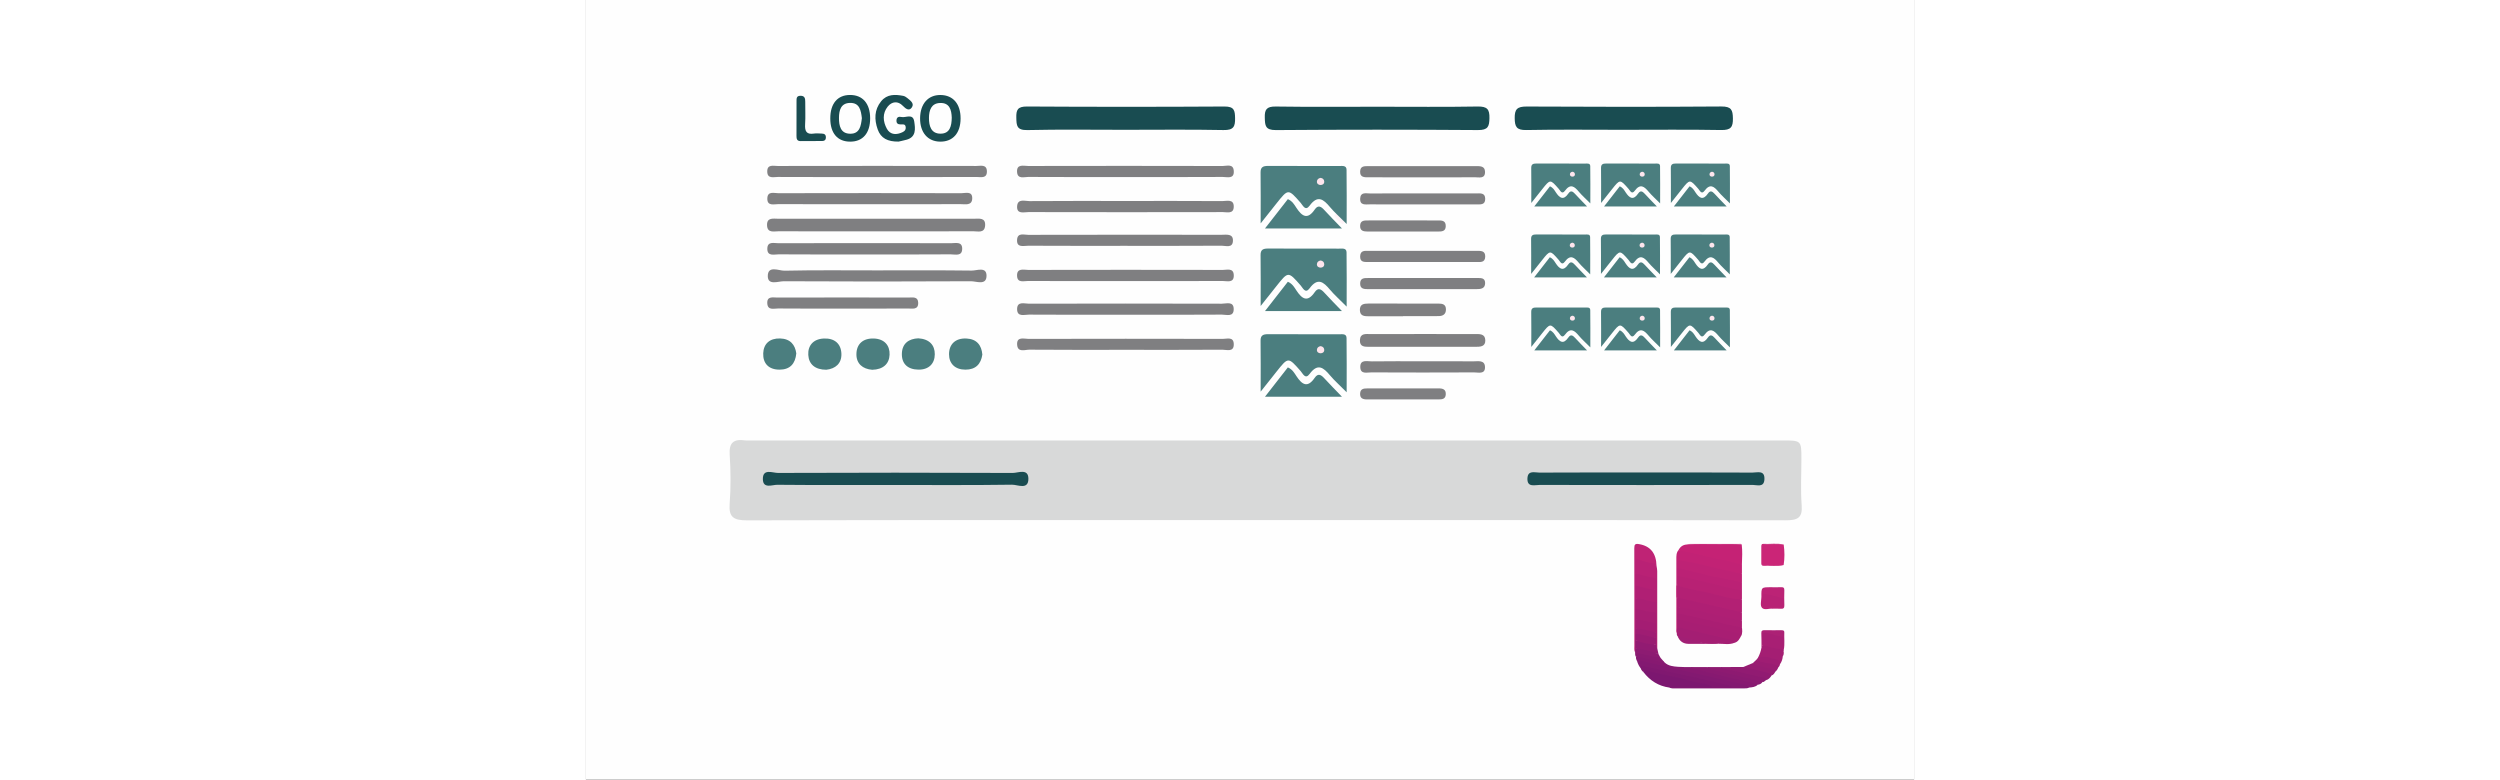 <?xml version="1.0" encoding="utf-8"?>
<!-- Generator: Adobe Illustrator 17.0.0, SVG Export Plug-In . SVG Version: 6.00 Build 0)  -->
<!DOCTYPE svg PUBLIC "-//W3C//DTD SVG 1.1//EN" "http://www.w3.org/Graphics/SVG/1.1/DTD/svg11.dtd">
<svg version="1.1" id="Layer_1" xmlns="http://www.w3.org/2000/svg" xmlns:xlink="http://www.w3.org/1999/xlink" x="0px" y="0px"
	 width="418px" height="130.333px" viewBox="0 0 418 245.333" enable-background="new 0 0 418 245.333" xml:space="preserve">
<rect x="0" y="0" width="418" height="245.333" fill="#333333" stroke="none"/>
<rect y="0.002" fill="#FEFEFE" width="418" height="245.33"/>
<g>
	<g>
		<path fill="#C52275" d="M343.863,173.126c0.551-1.069,1.41-1.68,2.625-1.755c3.439-0.248,6.886-0.071,10.328-0.101
			c2.318-0.019,4.635-0.09,6.949,0.131c0.24,2.04,0.139,4.088,0.056,6.132c-0.506,0.439-1.08,0.353-1.658,0.203
			c-5.029-1.305-10.148-2.228-15.185-3.495C345.915,173.97,344.771,173.869,343.863,173.126z"/>
		<path fill="#B32074" d="M363.826,188.63c0,1.365,0,2.727,0,4.092c-1.601,0.386-3.072-0.319-4.564-0.63
			c-4.609-0.968-9.162-2.213-13.771-3.199c-0.78-0.169-1.658-0.229-2.235-0.93c-0.049-1.2-0.038-2.4-0.007-3.6
			c0.42-0.578,0.949-0.315,1.451-0.184c4.227,1.118,8.521,1.946,12.774,2.959C359.589,187.64,361.73,188.045,363.826,188.63z"/>
		<path fill="#C22275" d="M343.417,184.254c0,1.264,0,2.531,0.004,3.795c0.6,0.889,0.338,1.886,0.371,2.85
			c0.015,0.694,0.03,1.391-0.004,2.085c0.022,0.608,0.022,1.215,0,1.819c0.038,0.968,0.022,1.935-0.004,2.903
			c0.007,0.551,0.022,1.103-0.458,1.504c-0.255-0.454-0.15-0.953-0.15-1.429c-0.004-7.249-0.004-14.499,0.007-21.748
			c0-1.016-0.045-2.055,0.683-2.907c2.862,0.645,5.746,1.196,8.573,1.958c3.342,0.896,6.807,1.226,10.092,2.355
			c0.398,0.135,0.863,0.071,1.294,0.098c0,0.975,0,1.946,0,2.922c-0.765,0.619-1.56,0.263-2.359,0.09
			c-5.213-1.129-10.366-2.52-15.602-3.537c-2.066-0.401-2.07-0.368-2.081,1.804c0.022,0.855,0.034,1.71,0.007,2.565
			C343.762,182.349,344.021,183.357,343.417,184.254z"/>
		<path fill="#B82174" d="M343.417,184.254c0-0.975,0-1.95,0-2.922c0.503-0.461,1.08-0.334,1.654-0.214
			c5.033,1.069,10.028,2.291,15.009,3.585c1.249,0.326,2.655,0.098,3.747,1.009c0,0.975,0,1.946,0,2.922
			c-3.754-0.071-7.283-1.309-10.887-2.134C349.763,185.769,346.507,185.341,343.417,184.254z"/>
		<path fill="#BE2275" d="M343.413,178.722c-0.004-0.049-0.011-0.098-0.015-0.146c-0.09-2.449-0.105-2.37,2.329-1.98
			c5.01,0.803,9.848,2.366,14.833,3.274c1.088,0.199,2.111,0.758,3.267,0.581c0,0.975,0,1.946,0,2.922
			c-0.585,0.461-1.219,0.218-1.815,0.079c-5.757-1.328-11.559-2.453-17.27-3.972C344.227,179.345,343.672,179.296,343.413,178.722z"
			/>
		<path fill="#AF1F74" d="M343.417,190.971c0-0.971,0-1.946,0-2.918c3.004,0.683,6.008,1.358,9.008,2.044
			c3.799,0.87,7.598,1.751,11.397,2.629c0,0.878,0,1.751,0,2.629c-0.915,0.308-1.815,0.116-2.712-0.083
			c-4.665-1.028-9.26-2.389-13.981-3.169C345.855,191.886,344.58,191.601,343.417,190.971z"/>
		<path fill="#831971" d="M366.152,216.387c-0.634,0.326-1.328,0.27-2.003,0.27c-7.054,0.011-14.109,0.011-21.163,0
			c-0.671,0-1.369,0.079-1.999-0.263c0.585-0.596,1.346-0.48,2.059-0.48c3.78,0,7.564-0.06,11.345,0.045
			c1.598,0.011,3.203,0,4.815,0c-4.8-0.956-9.541-2.171-14.311-3.263c-3.642-0.833-7.309-1.556-10.929-2.49
			c-0.679-0.176-1.343-0.18-1.999,0.083c-0.544-0.608-0.855-1.339-1.114-2.096c0.383-0.75,1.013-0.581,1.646-0.469
			c3.439,0.615,6.766,1.725,10.19,2.381c5.768,1.103,11.424,2.689,17.173,3.882c1.616,0.334,3.207,0.776,4.819,1.121
			C365.342,215.251,366.182,215.367,366.152,216.387z"/>
		<path fill="#A81E73" d="M343.421,197.684c0-0.971,0-1.946,0-2.918c0.383-0.341,0.814-0.244,1.245-0.135
			c5.854,1.451,11.772,2.625,17.604,4.182c0.649,0.173,1.575,0.195,1.294,1.328c-0.491,0.919-0.934,1.883-2.081,2.168
			c-2.997-1.305-6.229-1.729-9.372-2.468C349.2,199.154,346.275,198.561,343.421,197.684z"/>
		<path fill="#7C1770" d="M354.754,216.368c-4.59,0.011-9.177,0.019-13.768,0.03c-3.424-0.465-6.094-2.183-8.18-4.887
			c0.21-1.114,1.076-0.754,1.699-0.66c1.916,0.281,3.765,0.908,5.671,1.271c4.137,0.791,8.153,2.13,12.327,2.768
			C353.404,215.025,354.447,215.205,354.754,216.368z"/>
		<path fill="#BB2175" d="M343.413,178.722c4.65,1.028,9.207,2.464,13.925,3.21c2.183,0.345,4.324,0.953,6.484,1.444
			c0,0.78,0,1.556,0,2.336c-3.608-0.345-7.032-1.526-10.55-2.299c-3.282-0.72-6.507-1.714-9.86-2.081
			C343.413,180.462,343.413,179.592,343.413,178.722z"/>
		<path fill="#CB2577" d="M376.975,171.394c0.293,2.145,0.323,4.29-0.019,6.432c-2.066,0.315-4.144,0.064-6.218,0.135
			c-0.525,0.019-0.645-0.289-0.641-0.743c0.007-1.744,0.007-3.488,0-5.228c0-0.465,0.146-0.746,0.66-0.728
			C372.827,171.334,374.909,171.094,376.975,171.394z"/>
		<path fill="#AD1F74" d="M343.417,190.971c2.828,0.544,5.689,0.968,8.48,1.669c2.614,0.656,5.247,1.215,7.868,1.826
			c1.35,0.315,2.708,0.593,4.062,0.889c0,0.679,0,1.361,0,2.04c-0.833,0.608-1.714,0.21-2.528,0.022
			c-5.479-1.279-10.966-2.524-16.468-3.717c-0.529-0.113-1.043-0.251-1.414-0.683C343.417,192.332,343.417,191.649,343.417,190.971z
			"/>
		<path fill="#A41E73" d="M343.421,197.684c0.713-0.315,1.335-0.071,2.059,0.131c2.254,0.641,4.564,1.088,6.848,1.628
			c2.809,0.664,5.607,1.369,8.423,2.003c0.544,0.124,0.761,0.338,0.728,0.859c-1.624,0.686-3.312,0.289-4.977,0.304
			c-0.131-0.06-0.27-0.12-0.416-0.105c-4.017,0.473-7.786-0.788-11.611-1.65c-0.36-0.083-0.623-0.244-0.829-0.536
			c-0.334-0.304-0.338-0.701-0.319-1.106C343.357,198.704,343.387,198.194,343.421,197.684z"/>
		<path fill="#871971" d="M366.152,216.387c-0.473-0.941-1.463-0.9-2.265-1.088c-6.188-1.451-12.391-2.839-18.587-4.26
			c-4.403-1.009-8.802-2.033-13.201-3.064c-0.465-0.109-0.859-0.008-1.249,0.218c-0.195-0.458-0.443-0.9-0.364-1.425
			c0.053-0.056,0.105-0.116,0.154-0.173c0.66-0.353,1.32-0.116,1.965,0.03c1.916,0.428,3.814,0.956,5.749,1.298
			c0.443,0.079,0.81,0.285,1.14,0.57c1.193,1.125,2.727,1.256,4.234,1.373c1.238,0.098,2.487,0.064,3.728,0.086
			c3.282,0.623,6.496,1.556,9.762,2.239c3.278,0.686,6.496,1.62,9.792,2.231c0.679,0.128,1.448,0.323,1.796,1.091
			C368.061,216.222,367.112,216.316,366.152,216.387z"/>
		<path fill="#AA1E73" d="M343.417,193.015c3.687,0.686,7.317,1.631,10.981,2.408c3.139,0.664,6.222,1.628,9.428,1.969
			c0.071,0.93,0.248,1.871-0.266,2.745c-0.007-0.66-0.551-0.769-1.001-0.866c-4.099-0.889-8.15-1.999-12.267-2.835
			c-2.299-0.465-4.613-0.998-6.874-1.673C343.417,194.181,343.417,193.6,343.417,193.015z"/>
		<path fill="#BF2375" d="M330.186,205.301c-0.33-0.638-0.218-1.331-0.218-2.003c-0.008-10.25,0.019-20.499-0.022-30.749
			c-0.004-1.193,0.293-1.504,1.481-1.305c3.582,0.608,5.427,2.847,5.517,6.871c-1.609-0.63-3.353-0.773-4.973-1.369
			c-0.949-0.349-1.35,0.038-1.343,1.005c0.007,0.964,0.011,1.928,0.011,2.892c0.045,1.208,0.038,2.415,0.011,3.623
			c0.038,1.343,0.041,2.689,0,4.032c0.03,1.073,0.041,2.149-0.004,3.222c0.019,1.065,0.045,2.13,0,3.195
			c0.022,0.964,0.034,1.928-0.004,2.892c0.011,0.604,0.03,1.211,0,1.815c0.019,0.69,0.026,1.376,0.007,2.066
			c-0.019,0.866,0.041,1.736-0.019,2.603C330.621,204.547,330.591,204.993,330.186,205.301z"/>
		<path fill="#801870" d="M354.754,216.368c-1.695-1.478-3.912-1.2-5.884-1.736c-2.04-0.559-4.065-1.2-6.139-1.568
			c-2.997-0.529-5.914-1.388-8.903-1.928c-0.379-0.068-0.788-0.038-1.02,0.379c-0.394-0.33-0.709-0.713-0.844-1.223
			c0.015-0.533,0.03-0.945,0.825-0.716c1.241,0.356,2.531,0.518,3.792,0.844c3.683,0.945,7.426,1.65,11.142,2.468
			c1.646,0.364,3.285,0.773,4.928,1.159c2.535,0.596,5.07,1.185,7.602,1.785c0.18,0.041,0.379,0.109,0.371,0.54
			C358.673,216.368,356.712,216.368,354.754,216.368z"/>
		<path fill="#B92175" d="M330.253,180.458c-0.007-1.11,0.022-2.224-0.03-3.334c-0.045-0.979,0.45-1.234,1.253-0.968
			c1.511,0.503,3.015,1.005,4.617,1.088c0.596,0.03,0.484,0.671,0.859,0.874c0.075,0.529,0.21,1.054,0.21,1.583
			c0.015,8.127,0.015,16.254,0.015,24.377c-0.705-0.146-0.525-0.746-0.623-1.208c-0.034-0.668-0.03-1.335-0.015-2.006
			c-0.007-0.596-0.034-1.193-0.004-1.785c-0.03-0.96-0.038-1.92-0.008-2.88c-0.038-1.155-0.038-2.31-0.004-3.465
			c-0.034-1.069-0.038-2.134,0-3.203c-0.026-1.215-0.038-2.43,0.007-3.642c-0.09-1.103,0.375-2.336-0.244-3.282
			c-0.634-0.964-1.988-0.514-2.963-0.923C332.305,181.265,331.108,181.283,330.253,180.458z"/>
		<path fill="#8A1A71" d="M368.811,215.513c-3.758-1.376-7.733-1.879-11.577-2.918c-2.374-0.641-4.8-1.091-7.163-1.774
			c-0.87-0.251-2.018,0.218-2.61-0.87c1.751,0,3.503,0,5.258,0c3.593,0.791,7.148,1.748,10.749,2.501
			c1.856,0.39,3.653,1.001,5.521,1.35c0.518,0.098,1.024,0.33,1.309,0.844C369.943,215.183,369.426,215.434,368.811,215.513z"/>
		<path fill="#A41E73" d="M377.005,204.438c-0.015,0.184-0.03,0.368-0.045,0.548c-0.353,0.469,0.011,1.061-0.27,1.541
			c-0.075,0.93-0.349,1.785-0.904,2.546c-1.553-1.95-3.799-1.834-5.952-1.988c-0.323-0.022-0.66,0.214-0.975-0.049
			c0.533-1.02,0.938-2.081,1.121-3.222c0.176-0.236,0.071-0.626,0.409-0.776c0.461-0.203,0.956-0.233,1.403-0.056
			c1.571,0.619,3.289,0.6,4.875,1.148C376.814,204.194,376.923,204.299,377.005,204.438z"/>
		<path fill="#911B72" d="M373.161,212.588c-0.375,0.585-0.81,1.114-1.47,1.403c-4.088-1.016-8.21-1.886-12.294-2.922
			c-0.821-0.21-1.871-0.053-2.299-1.118c2.393-0.011,4.785-0.022,7.178-0.034c2.974-0.086,5.734,0.844,8.491,1.781
			C373.15,211.83,373.461,212.1,373.161,212.588z"/>
		<path fill="#BC2376" d="M373.454,191.578c-0.971-0.135-2.516,0.536-3.278-0.251c-0.75-0.776-0.21-2.31-0.225-3.507
			c-0.038-3.004-0.011-3.004,3.027-3.004c1.069,0,2.138,0.038,3.203-0.011c0.773-0.038,1.013,0.263,0.99,1.013
			c-0.041,1.553-0.06,3.105,0.007,4.654c0.041,0.923-0.311,1.193-1.178,1.125C375.231,191.529,374.451,191.578,373.454,191.578z"/>
		<path fill="#8D1A71" d="M357.098,209.951c1.71,0.788,3.574,1.013,5.382,1.444c2.715,0.653,5.449,1.223,8.168,1.86
			c0.416,0.098,0.829,0.3,1.043,0.735c-0.555,0.026-0.769,0.776-1.395,0.656c-4.485-1.298-9.057-2.243-13.599-3.312
			c-1.339-0.315-2.824-0.45-3.983-1.384C354.177,209.951,355.636,209.951,357.098,209.951z"/>
		<path fill="#921B72" d="M336.925,202.942c0.068,0.383-0.101,0.818,0.248,1.136c0.131,0.593,0.259,1.185,0.39,1.778
			c-2.494-0.334-4.947-0.848-7.306-1.748c-0.004-0.874-0.004-1.748-0.008-2.621C332.53,201.73,334.769,202.135,336.925,202.942z"/>
		<path fill="#AC2175" d="M370.247,203.234c-0.086,0.191-0.176,0.383-0.263,0.578c-0.015-1.5,0.007-3.004-0.056-4.504
			c-0.034-0.803,0.308-0.986,1.028-0.971c1.744,0.038,3.492,0.015,5.236,0.011c0.521,0,1.001,0.022,0.968,0.735
			c-0.083,1.785,0.191,3.578-0.15,5.356l-0.083-0.06c-0.559-0.728-0.326-1.586-0.375-2.393c-0.038-0.626-0.146-1.163-0.885-1.298
			c-1.29-0.236-2.532-0.664-3.814-0.938c-1.088-0.233-1.245,0.191-1.223,1.106C370.652,201.659,370.832,202.518,370.247,203.234z"/>
		<path fill="#971C72" d="M373.161,212.588c-0.034-0.319-0.188-0.488-0.521-0.593c-2.745-0.87-5.562-1.444-8.367-2.078
			c0.998-0.413,1.999-0.825,3-1.238c1.954,0.533,3.927,0.99,5.873,1.541c0.544,0.154,1.478,0.12,1.181,1.193
			C374.042,211.909,373.765,212.408,373.161,212.588z"/>
		<path fill="#9F1D73" d="M368.859,207.033c1.988-0.806,3.814,0.022,5.704,0.484c0.968,0.236,1.335,0.626,1.223,1.556
			c-0.041,0.401-0.232,0.716-0.529,0.983c-1.459-0.63-3.019-0.881-4.564-1.185c-0.893-0.176-1.8-0.341-2.269-1.279
			C368.571,207.401,368.713,207.217,368.859,207.033z"/>
		<path fill="#9A1C72" d="M368.424,207.589c1.594,1.028,3.465,1.088,5.236,1.448c0.735,0.15,1.279,0.338,1.598,1.016
			c-0.176,0.548-0.488,0.998-0.93,1.361c-0.12-0.788-0.833-0.709-1.335-0.848c-1.519-0.428-3.049-0.81-4.59-1.155
			c-0.495-0.113-0.941-0.195-1.133-0.731C367.656,208.316,368.042,207.952,368.424,207.589z"/>
		<path fill="#8D1B72" d="M330.257,204.108c2.509,0.274,4.965,0.773,7.306,1.748c0.206,0.386,0.413,0.773,0.623,1.155
			c-0.566,0.45-1.193,0.259-1.785,0.113c-1.44-0.356-2.925-0.484-4.35-0.9c-0.638-0.188-1.121-0.068-1.493,0.484l-0.067,0.056
			c-0.33-0.443-0.293-0.956-0.296-1.463C330.212,204.903,330.234,204.506,330.257,204.108z"/>
		<path fill="#A11F74" d="M343.642,200.317c2.588,0.42,5.1,1.099,7.598,1.92c1.091,0.36,2.389,0.079,3.593,0.128
			c0.559,0.022,1.166-0.199,1.665,0.24c-3.18,0.019-6.361,0.09-9.537,0.034C345.416,202.612,344.216,201.858,343.642,200.317z"/>
		<path fill="#891A71" d="M330.553,206.711c-0.139-1.013,0.21-1.234,1.226-0.986c2.115,0.514,4.268,0.87,6.402,1.29
			c0.439,0.491,0.874,0.986,1.313,1.478C336.46,208.162,333.599,206.992,330.553,206.711z"/>
		<path fill="#C92979" d="M376.975,171.394c-1.838,0.004-3.679,0.049-5.517-0.007c-0.964-0.03-1.279,0.319-1.234,1.26
			c0.064,1.305,0.079,2.618-0.004,3.919c-0.067,1.076,0.405,1.305,1.365,1.275c1.789-0.056,3.582-0.015,5.371-0.015
			c-2.141,0.48-4.309,0.105-6.466,0.199c-0.548,0.022-0.555-0.42-0.555-0.821c0-1.744,0.004-3.488,0-5.232
			c0-0.416,0.038-0.825,0.585-0.795C372.674,171.289,374.841,170.876,376.975,171.394z"/>
		<path fill="#CA2879" d="M363.766,171.401c-5.761-0.011-11.517-0.022-17.278-0.03c0.326-0.064,0.649-0.184,0.975-0.184
			c5.172-0.011,10.347-0.011,15.519-0.004C363.26,171.18,363.575,171.094,363.766,171.401z"/>
		<path fill="#A81F74" d="M376.69,206.527c0.034-0.525-0.229-1.099,0.27-1.541C377.001,205.522,377.005,206.051,376.69,206.527z"/>
		<path fill="#B01F74" d="M336.925,185.713c0,1.264,0,2.531,0,3.795c-0.311,0.281-0.69,0.398-1.08,0.304
			c-1.875-0.454-3.803-0.69-5.592-1.47c0-1.361,0-2.727,0-4.088c0.191-0.169,0.431-0.293,0.668-0.229
			C332.923,184.58,335.035,184.756,336.925,185.713z"/>
		<path fill="#B52074" d="M336.925,185.713c-1.778-0.079-3.435-0.713-5.145-1.106c-0.51-0.116-1.016-0.236-1.526-0.353
			c0-1.264,0-2.532,0-3.795c1.946,0.319,3.762,1.193,5.757,1.309c0.645,0.038,1.001,0.443,0.949,1.189
			C336.891,183.868,336.933,184.794,336.925,185.713z"/>
		<path fill="#AB1F74" d="M330.253,188.342c1.736-0.124,3.308,0.63,4.958,0.949c0.574,0.113,1.133,0.229,1.714,0.218
			c0,1.073,0,2.141,0,3.214c-0.15,0.124-0.308,0.281-0.495,0.285c-2.179,0.03-4.272-0.315-6.177-1.451
			C330.253,190.483,330.253,189.411,330.253,188.342z"/>
		<path fill="#A71E73" d="M330.253,191.556c2.235,0.323,4.354,1.309,6.672,1.166c0,1.166,0,2.336,0,3.503
			c-0.233,0.203-0.514,0.3-0.799,0.225c-1.969-0.514-4.088-0.518-5.873-1.684C330.253,193.697,330.253,192.625,330.253,191.556z"/>
		<path fill="#A41D73" d="M330.253,194.766c2.224,0.488,4.448,0.975,6.672,1.459c0,0.971,0,1.946,0,2.918
			c-1.478,0.326-2.813-0.431-4.227-0.611c-0.818-0.105-1.725-0.293-2.445-0.848C330.253,196.712,330.253,195.737,330.253,194.766z"
			/>
		<path fill="#991C72" d="M336.925,202.942c-2.284-0.21-4.538-0.559-6.676-1.451c0-0.683,0-1.369,0.004-2.051
			c0.619-0.54,1.309-0.221,1.943-0.094c1.635,0.326,3.357,0.42,4.733,1.549C336.925,201.577,336.925,202.259,336.925,202.942z"/>
		<path fill="#9F1D73" d="M336.925,200.894c-2.194-0.626-4.384-1.275-6.672-1.455c0-0.585,0-1.17,0-1.751
			c2.265,0.304,4.485,0.806,6.672,1.459C336.925,199.728,336.925,200.309,336.925,200.894z"/>
		<path fill="#A81F74" d="M370.247,203.234c0-0.536-0.004-1.069-0.004-1.605c0-2.779,0.007-2.802,2.749-2.096
			c1.076,0.278,2.108,0.728,3.233,0.78c0.698,0.03,0.735,0.484,0.731,1.005c-0.015,1.02-0.019,2.04-0.03,3.06
			c-1.643-0.195-3.3-0.311-4.849-0.956C371.47,203.167,370.858,203.272,370.247,203.234z"/>
		<path fill="#B82275" d="M373.465,191.259c-0.049,0-0.098,0-0.146,0c-3.315,0-3.555-0.296-3.087-3.608
			c0.075-0.54,0.251-0.784,0.818-0.735c1.883,0.169,3.627,0.93,5.479,1.279c0.923,0.176,0.308,1.53,0.401,2.344
			c0.083,0.698-0.48,0.72-0.99,0.716C375.115,191.256,374.29,191.259,373.465,191.259z"/>
	</g>
	<g>
		<path fill="#D8D9D9" d="M213.462,163.678c-54.232,0-108.464-0.047-162.695,0.09c-4.266,0.011-5.851-0.946-5.535-5.199
			c0.383-5.155,0.335-10.37,0.01-15.532c-0.236-3.75,1.281-4.943,4.889-4.427c0.441,0.063,0.9,0.009,1.351,0.009
			c108.313,0,216.627,0,324.94,0c6.116,0,6.117,0.002,6.119,5.746c0.002,4.893-0.285,9.806,0.089,14.673
			c0.307,3.989-1.3,4.727-5.121,4.717c-46.72-0.118-93.441-0.077-140.161-0.077C229.386,163.678,221.424,163.678,213.462,163.678z"
			/>
		<path fill="#194C51" d="M249.547,33.592c10.367,0,20.736,0.112,31.1-0.069c3.057-0.053,3.769,0.917,3.71,3.667
			c-0.056,2.582-0.401,3.766-3.623,3.743c-21.184-0.151-42.37-0.161-63.553,0.006c-3.422,0.027-3.452-1.463-3.525-3.879
			c-0.076-2.503,0.48-3.578,3.44-3.533C227.91,33.692,238.73,33.592,249.547,33.592z"/>
		<path fill="#194C51" d="M169.584,40.854c-10.209,0-20.423-0.152-30.626,0.085c-3.41,0.079-3.448-1.44-3.505-3.861
			c-0.058-2.444,0.344-3.574,3.368-3.555c20.718,0.129,41.438,0.129,62.156,0.002c3.101-0.019,3.282,1.305,3.326,3.64
			c0.049,2.607-0.418,3.833-3.642,3.767C190.306,40.722,179.944,40.854,169.584,40.854z"/>
		<path fill="#194C51" d="M326.181,40.854c-10.066,0-20.134-0.125-30.195,0.073c-3.149,0.062-3.637-1.067-3.676-3.722
			c-0.04-2.776,0.728-3.693,3.742-3.676c20.431,0.117,40.863,0.132,61.294-0.013c3.187-0.023,3.596,1.134,3.638,3.742
			c0.044,2.738-0.633,3.722-3.707,3.666C346.916,40.738,336.547,40.854,326.181,40.854z"/>
		<path fill="#7F7F81" d="M90.836,72.809c-10.049,0-20.099,0.023-30.148-0.025c-1.489-0.007-3.607,0.662-3.689-1.889
			c-0.083-2.553,1.991-2.05,3.529-2.052c20.549-0.025,41.098-0.024,61.646-0.003c1.562,0.002,3.612-0.435,3.463,2.115
			c-0.149,2.543-2.281,1.817-3.753,1.824C111.535,72.835,101.186,72.809,90.836,72.809z"/>
		<path fill="#7F7F81" d="M91.423,55.723c-10.345,0-20.691,0.023-31.036-0.028c-1.319-0.007-3.29,0.661-3.323-1.7
			c-0.033-2.375,1.938-1.755,3.268-1.757c20.841-0.036,41.681-0.036,62.522-0.002c1.342,0.002,3.312-0.616,3.343,1.706
			c0.03,2.331-1.934,1.754-3.288,1.759C112.414,55.741,101.918,55.723,91.423,55.723z"/>
		<path fill="#7F7F81" d="M91.286,85.095c10.04,0,20.081-0.065,30.119,0.066c1.633,0.021,4.643-1.317,4.67,1.566
			c0.03,3.23-3.173,1.778-4.89,1.788c-19.629,0.11-39.26,0.111-58.889,0c-1.754-0.01-5.026,1.388-5.062-1.565
			c-0.043-3.537,3.495-1.713,5.284-1.753C72.102,84.981,81.695,85.095,91.286,85.095z"/>
		<path fill="#7F7F81" d="M169.79,55.723c-10.199,0-20.398,0.028-30.596-0.034c-1.305-0.008-3.341,0.766-3.504-1.519
			c-0.191-2.678,2.082-1.926,3.525-1.929c20.397-0.043,40.795-0.044,61.192,0.006c1.291,0.003,3.323-0.798,3.488,1.521
			c0.193,2.708-2.078,1.916-3.51,1.924C190.188,55.75,179.989,55.723,169.79,55.723z"/>
		<path fill="#7F7F81" d="M169.569,99.059c-10.039,0-20.079,0.033-30.118-0.038c-1.425-0.01-3.746,0.845-3.751-1.721
			c-0.005-2.587,2.329-1.712,3.745-1.716c20.228-0.055,40.457-0.055,60.685,0.001c1.41,0.004,3.741-0.885,3.742,1.716
			c0.001,2.593-2.325,1.708-3.737,1.718C189.948,99.093,179.758,99.059,169.569,99.059z"/>
		<path fill="#7F7F81" d="M169.727,88.464c-10.195,0-20.391,0.024-30.586-0.03c-1.323-0.007-3.351,0.7-3.451-1.585
			c-0.116-2.641,2.147-1.893,3.593-1.896c20.391-0.045,40.781-0.044,61.172-0.001c1.317,0.003,3.337-0.701,3.439,1.6
			c0.118,2.677-2.15,1.87-3.58,1.879C190.118,88.493,179.922,88.464,169.727,88.464z"/>
		<path fill="#7F7F81" d="M169.707,63.255c10.188,0,20.376-0.03,30.563,0.034c1.433,0.009,3.712-0.776,3.615,1.86
			c-0.083,2.265-2.111,1.601-3.441,1.603c-20.376,0.039-40.751,0.042-61.127-0.004c-1.439-0.003-3.783,0.769-3.613-1.848
			c0.161-2.485,2.458-1.594,3.889-1.605C149.631,63.22,159.669,63.255,169.707,63.255z"/>
		<path fill="#7F7F81" d="M169.711,110.1c-10.044,0-20.088,0.04-30.131-0.046c-1.395-0.012-3.706,0.994-3.873-1.563
			c-0.175-2.674,2.186-1.831,3.597-1.834c20.387-0.052,40.775-0.049,61.162-0.003c1.297,0.003,3.337-0.756,3.425,1.578
			c0.103,2.714-2.2,1.82-3.6,1.83C190.099,110.133,179.905,110.1,169.711,110.1z"/>
		<path fill="#7F7F81" d="M169.425,77.371c-10.062,0-20.125,0.028-30.187-0.032c-1.443-0.009-3.739,0.757-3.547-1.92
			c0.163-2.278,2.215-1.502,3.523-1.505c20.275-0.047,40.55-0.041,60.824-0.018c1.554,0.002,3.746-0.472,3.587,2.006
			c-0.144,2.25-2.262,1.423-3.564,1.432C189.85,77.401,179.637,77.371,169.425,77.371z"/>
		<path fill="#7F7F81" d="M89.037,64.269c-9.451,0-18.903,0.031-28.354-0.032c-1.439-0.01-3.72,0.779-3.594-1.875
			c0.108-2.289,2.161-1.552,3.47-1.556c19.203-0.046,38.406-0.047,57.609,0c1.302,0.003,3.43-0.749,3.41,1.578
			c-0.02,2.454-2.218,1.857-3.736,1.863C108.241,64.29,98.639,64.269,89.037,64.269z"/>
		<path fill="#7F7F81" d="M87.723,80.081c-9.006,0-18.013,0.033-27.018-0.034c-1.439-0.011-3.71,0.769-3.618-1.875
			c0.08-2.272,2.094-1.625,3.431-1.628c18.162-0.04,36.325-0.038,54.487-0.002c1.352,0.003,3.374-0.583,3.41,1.668
			c0.042,2.602-2.232,1.826-3.674,1.837C105.736,80.115,96.729,80.081,87.723,80.081z"/>
		<path fill="#7F7F81" d="M263.524,105.128c5.398,0,10.797-0.012,16.195,0.007c1.49,0.005,3.259-0.163,3.336,1.921
			c0.076,2.062-1.571,2.1-3.144,2.099c-11.097-0.004-22.194-0.003-33.291-0.002c-1.553,0-3.128,0.057-3.024-2.126
			c0.106-2.223,1.843-1.881,3.282-1.888C252.427,105.111,257.976,105.129,263.524,105.128z"/>
		<path fill="#7F7F81" d="M80.701,97.119c-6.735,0-13.471,0.036-20.206-0.031c-1.314-0.013-3.285,0.699-3.423-1.604
			c-0.142-2.371,1.831-1.829,3.185-1.833c13.77-0.036,27.54-0.03,41.31-0.007c1.263,0.002,2.939-0.375,3.003,1.62
			c0.075,2.333-1.837,1.827-3.214,1.835C94.471,97.142,87.586,97.119,80.701,97.119z"/>
		<path fill="#7F7F81" d="M263.048,82.463c-5.531-0.001-11.062,0.013-16.593-0.011c-1.304-0.006-2.864,0.242-2.791-1.801
			c0.071-2.016,1.659-1.683,2.925-1.686c11.211-0.024,22.423-0.018,33.634-0.01c1.348,0.001,2.861-0.136,2.809,1.827
			c-0.054,2.008-1.664,1.663-2.943,1.669C274.409,82.48,268.729,82.464,263.048,82.463z"/>
		<path fill="#7F7F81" d="M263.473,64.332c-5.557,0-11.114,0.023-16.671-0.016c-1.397-0.01-3.287,0.456-3.12-1.91
			c0.143-2.038,1.857-1.516,3.076-1.52c11.114-0.037,22.229-0.029,33.343-0.012c1.295,0.002,2.907-0.309,2.928,1.705
			c0.021,2.016-1.576,1.739-2.884,1.744C274.587,64.343,269.03,64.332,263.473,64.332z"/>
		<path fill="#7F7F81" d="M263.046,55.808c-5.55-0.002-11.1,0.006-16.65-0.008c-1.364-0.003-2.841,0.093-2.732-1.903
			c0.092-1.695,1.391-1.606,2.586-1.607c11.25-0.011,22.499-0.009,33.749-0.005c1.365,0,2.926-0.094,2.972,1.76
			c0.06,2.374-1.945,1.722-3.276,1.738C274.146,55.847,268.596,55.81,263.046,55.808z"/>
		<path fill="#7F7F81" d="M263.072,91.004c-5.544,0.001-11.089,0.007-16.633-0.004c-1.367-0.003-2.847,0.082-2.771-1.882
			c0.066-1.687,1.386-1.614,2.582-1.615c11.388-0.012,22.777-0.014,34.165-0.001c1.181,0.001,2.592-0.126,2.585,1.585
			c-0.007,1.823-1.426,1.916-2.846,1.916C274.46,91.004,268.766,91.003,263.072,91.004z"/>
		<path fill="#7F7F81" d="M263.057,113.704c5.393,0,10.787-0.032,16.179,0.021c1.531,0.015,3.724-0.537,3.726,1.886
			c0.001,2.258-2.101,1.588-3.431,1.594c-10.786,0.051-21.573,0.051-32.359-0.001c-1.331-0.006-3.373,0.66-3.461-1.591
			c-0.102-2.603,2.158-1.857,3.617-1.878C252.57,113.656,257.814,113.704,263.057,113.704z"/>
		<path fill="#7F7F81" d="M257.162,99.543c-3.597,0-7.195-0.001-10.792,0c-1.426,0-2.753-0.091-2.787-1.952
			c-0.034-1.826,1.187-2.054,2.673-2.052c7.344,0.011,14.689,0.011,22.033,0.006c1.333-0.001,2.385,0.262,2.381,1.852
			c-0.003,1.475-0.91,2.072-2.269,2.087c-3.746,0.041-7.493,0.014-11.24,0.014C257.162,99.514,257.162,99.529,257.162,99.543z"/>
		<path fill="#7F7F81" d="M257.444,69.371c3.45-0.001,6.9-0.019,10.349,0.008c1.327,0.011,2.864-0.172,2.816,1.827
			c-0.04,1.68-1.318,1.663-2.538,1.664c-7.349,0.007-14.699,0.001-22.048-0.001c-1.307,0-2.425-0.193-2.369-1.838
			c0.058-1.695,1.336-1.648,2.541-1.654C249.945,69.36,253.694,69.372,257.444,69.371z"/>
		<path fill="#7F7F81" d="M257.157,125.708c-3.751,0-7.502-0.01-11.254,0.005c-1.383,0.006-2.355-0.338-2.242-1.932
			c0.099-1.387,1.083-1.536,2.201-1.536c7.502-0.002,15.005,0.003,22.507-0.009c1.386-0.002,2.347,0.346,2.245,1.934
			c-0.09,1.407-1.1,1.532-2.204,1.534C264.659,125.714,260.908,125.709,257.157,125.708z"/>
		<path fill="#4B7E7F" d="M104.608,106.478c3.48,0.217,5.218,2.141,5.187,5.046c-0.032,2.941-1.895,4.861-5.171,4.81
			c-3.435-0.053-5.341-1.913-5.185-5.194C99.586,108.056,101.645,106.606,104.608,106.478z"/>
		<path fill="#4B7E7F" d="M124.762,111.591c-0.434,3.006-2.107,4.754-5.336,4.75c-3.296-0.004-5.152-1.958-5.151-4.853
			c0.001-3.124,1.986-5.121,5.486-4.95C122.98,106.696,124.507,108.615,124.762,111.591z"/>
		<path fill="#4B7E7F" d="M90.101,116.382c-3.015-0.244-5.004-1.913-4.976-4.914c0.029-3.202,2.076-5.057,5.52-4.927
			c3.268,0.123,5.026,2.158,4.92,5.073C95.457,114.541,93.519,116.3,90.101,116.382z"/>
		<path fill="#4B7E7F" d="M75.655,116.372c-3.529-0.004-5.503-1.724-5.676-4.652c-0.173-2.912,1.53-4.993,4.796-5.173
			c3.423-0.189,5.524,1.589,5.629,4.814C80.501,114.387,78.539,116.057,75.655,116.372z"/>
		<path fill="#4B7E7F" d="M66.205,111.229c-0.314,3.261-1.966,5.071-5.179,5.109c-3.488,0.041-5.347-1.946-5.231-5.142
			c0.109-2.992,2.038-4.758,5.286-4.674C64.329,106.606,65.842,108.511,66.205,111.229z"/>
		<path fill="#FEF3F7" d="M238.164,70.585c-1.156-0.684-2.078-1.581-2.709-2.741c0.369-0.361,0.739-0.723,1.108-1.084
			c1.16,0.667,2.072,1.559,2.692,2.716C238.892,69.845,238.528,70.215,238.164,70.585z"/>
		<path fill="#194C51" d="M97.168,152.643c-12.312,0-24.625,0.053-36.936-0.065c-1.602-0.015-4.492,1.336-4.548-1.756
			c-0.063-3.468,3.07-1.969,4.757-1.976c24.624-0.1,49.248-0.103,73.872,0.005c1.703,0.007,4.879-1.511,4.941,1.743
			c0.071,3.725-3.39,1.929-5.151,1.954C121.793,152.726,109.48,152.643,97.168,152.643z"/>
		<path fill="#194C51" d="M333.363,148.707c11.25,0,22.501-0.028,33.75,0.033c1.555,0.009,3.939-0.881,3.794,2.116
			c-0.13,2.676-2.307,1.757-3.698,1.76c-22.35,0.055-44.701,0.054-67.051,0.007c-1.567-0.003-3.987,0.864-3.841-2.104
			c0.128-2.607,2.308-1.771,3.745-1.779C311.163,148.679,322.263,148.707,333.363,148.707z"/>
		<path fill="#194C51" d="M117.914,37.293c-0.013,4.585-2.403,7.31-6.393,7.287c-3.937-0.023-6.393-2.875-6.354-7.377
			c0.039-4.53,2.521-7.346,6.436-7.305C115.557,29.938,117.927,32.713,117.914,37.293z"/>
		<path fill="#194C51" d="M76.903,37.275c0-4.689,2.269-7.382,6.228-7.386c3.971-0.005,6.307,2.702,6.319,7.328
			c0.013,4.652-2.287,7.359-6.255,7.364C79.181,44.588,76.903,41.94,76.903,37.275z"/>
		<path fill="#194C51" d="M98.394,44.565c-3.409,0.045-5.595-1.043-6.579-3.854c-1.079-3.075-1.083-6.144,1.074-8.815
			c1.875-2.321,4.387-2.208,6.93-1.733c0.446,0.082,0.91,0.345,1.265,0.648c0.901,0.762,2.326,1.637,1.529,2.929
			c-0.806,1.311-1.888,0.608-2.897-0.449c-1.52-1.591-3.426-1.37-4.729,0.245c-1.72,2.127-1.537,4.702-0.269,7.005
			c0.965,1.751,2.668,1.963,4.414,1.279c0.767-0.3,1.616-0.666,1.507-1.795c-0.104-1.129-0.992-0.844-1.628-0.862
			c-0.871-0.023-1.329-0.349-1.277-1.315c0.061-1.075,0.849-1.188,1.52-1.029c1.412,0.336,3.66-1.233,4.067,1.406
			c0.351,2.267,0.668,4.92-2.43,5.754C99.857,44.257,98.814,44.466,98.394,44.565z"/>
		<path fill="#194C51" d="M66.275,37.148c0-1.736-0.008-3.478,0.005-5.215c0.008-0.857-0.096-1.754,1.183-1.787
			c1.326-0.031,1.576,0.717,1.559,1.873c-0.03,2.358,0.117,4.73-0.039,7.078c-0.148,2.208,0.442,3.305,2.729,2.948
			c0.81-0.127,1.658-0.028,2.486-0.005c0.789,0.023,1.373,0.272,1.317,1.297c-0.047,0.811-0.529,1.034-1.161,1.043
			c-2.252,0.023-4.508-0.005-6.76,0.031c-1.156,0.018-1.343-0.676-1.329-1.668C66.296,40.875,66.275,39.011,66.275,37.148z"/>
		<path fill="#FEFEFE" d="M115.134,37.047c-0.044,2.666-0.602,5.042-3.573,5.023c-2.932-0.018-3.612-2.417-3.6-4.951
			c0.009-2.399,0.71-4.598,3.456-4.707C114.441,32.286,115.055,34.558,115.134,37.047z"/>
		<path fill="#FEFEFE" d="M86.843,37.179c-0.273,2.448-0.671,4.965-3.704,4.911c-3.001-0.054-3.516-2.489-3.499-5.002
			c0.013-2.394,0.598-4.606,3.413-4.697C86.129,32.291,86.557,34.726,86.843,37.179z"/>
		<g>
			<path fill="#4B7E7F" d="M239.422,70.499c-2.262-2.278-3.886-3.702-5.243-5.325c-2.04-2.442-3.857-3.923-6.415-0.448
				c-1.354,1.837-2.111-0.08-2.81-0.877c-3.928-4.483-3.908-4.498-7.611,0.167c-1.441,1.812-2.878,3.627-4.988,6.285
				c0-6.076,0.045-11.061-0.026-16.043c-0.022-1.692,0.819-2.046,2.358-2.037c7.45,0.04,14.9,0.009,22.347,0.028
				c0.964,0.003,2.336-0.281,2.356,1.173C239.467,58.84,239.422,64.261,239.422,70.499z"/>
			<path fill="#4B7E7F" d="M220.913,62.674c1.43,0.614,2.04,1.75,2.697,2.747c1.747,2.646,3.473,3.868,5.771,0.512
				c1.048-1.531,2.005-0.929,3.003,0.167c1.672,1.834,3.429,3.594,5.546,5.797c-8.246,0-15.931,0-24.21,0
				C216.262,68.635,218.593,65.647,220.913,62.674z"/>
			<path fill="#FEE5ED" d="M231.218,55.978c0.702,0.092,1.119,0.512,1.148,1.157c0.032,0.695-0.473,1.102-1.148,1.096
				c-0.661-0.007-1.192-0.392-1.16-1.093C230.09,56.488,230.535,56.09,231.218,55.978z"/>
		</g>
		<g>
			<path fill="#4B7E7F" d="M316.111,64.016c-1.553-1.564-2.668-2.541-3.599-3.656c-1.4-1.676-2.648-2.693-4.404-0.307
				c-0.929,1.261-1.449-0.055-1.929-0.602c-2.697-3.077-2.683-3.088-5.225,0.115c-0.989,1.244-1.976,2.49-3.425,4.315
				c0-4.171,0.031-7.593-0.018-11.014c-0.015-1.162,0.562-1.405,1.619-1.399c5.115,0.028,10.229,0.006,15.341,0.019
				c0.662,0.002,1.604-0.193,1.617,0.805C316.142,56.012,316.111,59.734,316.111,64.016z"/>
			<path fill="#4B7E7F" d="M303.404,58.644c0.982,0.421,1.4,1.201,1.851,1.886c1.199,1.816,2.385,2.655,3.962,0.352
				c0.719-1.051,1.376-0.638,2.062,0.115c1.148,1.259,2.354,2.467,3.807,3.98c-5.661,0-10.937,0-16.62,0
				C300.212,62.737,301.812,60.685,303.404,58.644z"/>
			<path fill="#FEE5ED" d="M310.479,54.048c0.482,0.064,0.768,0.352,0.788,0.795c0.022,0.477-0.325,0.756-0.788,0.752
				c-0.453-0.004-0.818-0.269-0.797-0.75C309.704,54.397,310.01,54.124,310.479,54.048z"/>
		</g>
		<g>
			<path fill="#4B7E7F" d="M338.078,64.016c-1.553-1.564-2.668-2.541-3.599-3.656c-1.4-1.676-2.648-2.693-4.404-0.307
				c-0.929,1.261-1.449-0.055-1.929-0.602c-2.697-3.077-2.683-3.088-5.225,0.115c-0.989,1.244-1.976,2.49-3.425,4.315
				c0-4.171,0.031-7.593-0.018-11.014c-0.015-1.162,0.562-1.405,1.619-1.399c5.115,0.028,10.229,0.006,15.341,0.019
				c0.662,0.002,1.604-0.193,1.617,0.805C338.108,56.012,338.078,59.734,338.078,64.016z"/>
			<path fill="#4B7E7F" d="M325.371,58.644c0.982,0.421,1.4,1.201,1.851,1.886c1.199,1.816,2.385,2.655,3.962,0.352
				c0.719-1.051,1.376-0.638,2.062,0.115c1.148,1.259,2.354,2.467,3.807,3.98c-5.661,0-10.937,0-16.62,0
				C322.179,62.737,323.778,60.685,325.371,58.644z"/>
			<path fill="#FEE5ED" d="M332.445,54.048c0.482,0.064,0.768,0.352,0.788,0.795c0.022,0.477-0.325,0.756-0.788,0.752
				c-0.453-0.004-0.818-0.269-0.797-0.75C331.671,54.397,331.977,54.124,332.445,54.048z"/>
		</g>
		<g>
			<path fill="#4B7E7F" d="M360.045,64.016c-1.553-1.564-2.668-2.541-3.599-3.656c-1.4-1.676-2.648-2.693-4.404-0.307
				c-0.929,1.261-1.449-0.055-1.929-0.602c-2.697-3.077-2.683-3.088-5.225,0.115c-0.989,1.244-1.976,2.49-3.425,4.315
				c0-4.171,0.031-7.593-0.018-11.014c-0.015-1.162,0.562-1.405,1.619-1.399c5.115,0.028,10.229,0.006,15.341,0.019
				c0.662,0.002,1.604-0.193,1.617,0.805C360.075,56.012,360.045,59.734,360.045,64.016z"/>
			<path fill="#4B7E7F" d="M347.338,58.644c0.982,0.421,1.4,1.201,1.851,1.886c1.199,1.816,2.385,2.655,3.962,0.352
				c0.719-1.051,1.376-0.638,2.062,0.115c1.148,1.259,2.354,2.467,3.807,3.98c-5.661,0-10.937,0-16.62,0
				C344.145,62.737,345.745,60.685,347.338,58.644z"/>
			<path fill="#FEE5ED" d="M354.412,54.048c0.482,0.064,0.768,0.352,0.788,0.795c0.022,0.477-0.325,0.756-0.788,0.752
				c-0.453-0.004-0.818-0.269-0.797-0.75C353.638,54.397,353.943,54.124,354.412,54.048z"/>
		</g>
		<g>
			<path fill="#4B7E7F" d="M316.072,86.343c-1.553-1.564-2.668-2.541-3.599-3.656c-1.4-1.676-2.648-2.693-4.404-0.307
				c-0.929,1.261-1.449-0.055-1.929-0.602c-2.697-3.077-2.683-3.088-5.225,0.115c-0.989,1.244-1.976,2.49-3.425,4.315
				c0-4.171,0.031-7.593-0.018-11.014c-0.015-1.162,0.562-1.405,1.619-1.399c5.115,0.028,10.229,0.006,15.341,0.019
				c0.662,0.002,1.604-0.193,1.617,0.805C316.102,78.339,316.072,82.061,316.072,86.343z"/>
			<path fill="#4B7E7F" d="M303.365,80.971c0.982,0.421,1.4,1.201,1.851,1.886c1.199,1.816,2.385,2.655,3.962,0.352
				c0.719-1.051,1.376-0.638,2.062,0.115c1.148,1.259,2.354,2.467,3.807,3.98c-5.661,0-10.937,0-16.62,0
				C300.173,85.064,301.772,83.012,303.365,80.971z"/>
			<path fill="#FEE5ED" d="M310.439,76.375c0.482,0.063,0.768,0.352,0.788,0.795c0.022,0.477-0.325,0.756-0.788,0.752
				c-0.453-0.004-0.818-0.269-0.797-0.75C309.665,76.724,309.97,76.451,310.439,76.375z"/>
		</g>
		<g>
			<path fill="#4B7E7F" d="M338.038,86.343c-1.553-1.564-2.668-2.541-3.599-3.656c-1.4-1.676-2.648-2.693-4.404-0.307
				c-0.929,1.261-1.449-0.055-1.929-0.602c-2.697-3.077-2.683-3.088-5.225,0.115c-0.989,1.244-1.976,2.49-3.425,4.315
				c0-4.171,0.031-7.593-0.018-11.014c-0.015-1.162,0.562-1.405,1.619-1.399c5.115,0.028,10.229,0.006,15.341,0.019
				c0.662,0.002,1.604-0.193,1.617,0.805C338.069,78.339,338.038,82.061,338.038,86.343z"/>
			<path fill="#4B7E7F" d="M325.331,80.971c0.982,0.421,1.4,1.201,1.851,1.886c1.199,1.816,2.385,2.655,3.962,0.352
				c0.719-1.051,1.376-0.638,2.062,0.115c1.148,1.259,2.354,2.467,3.807,3.98c-5.661,0-10.937,0-16.62,0
				C322.139,85.064,323.739,83.012,325.331,80.971z"/>
			<path fill="#FEE5ED" d="M332.406,76.375c0.482,0.063,0.768,0.352,0.788,0.795c0.022,0.477-0.325,0.756-0.788,0.752
				c-0.453-0.004-0.818-0.269-0.797-0.75C331.632,76.724,331.937,76.451,332.406,76.375z"/>
		</g>
		<g>
			<path fill="#4B7E7F" d="M360.005,86.343c-1.553-1.564-2.668-2.541-3.599-3.656c-1.4-1.676-2.648-2.693-4.404-0.307
				c-0.929,1.261-1.449-0.055-1.929-0.602c-2.697-3.077-2.683-3.088-5.225,0.115c-0.989,1.244-1.976,2.49-3.425,4.315
				c0-4.171,0.031-7.593-0.018-11.014c-0.015-1.162,0.562-1.405,1.619-1.399c5.115,0.028,10.229,0.006,15.341,0.019
				c0.662,0.002,1.604-0.193,1.617,0.805C360.036,78.339,360.005,82.061,360.005,86.343z"/>
			<path fill="#4B7E7F" d="M347.298,80.971c0.982,0.421,1.4,1.201,1.851,1.886c1.199,1.816,2.385,2.655,3.962,0.352
				c0.719-1.051,1.376-0.638,2.062,0.115c1.148,1.259,2.354,2.467,3.807,3.98c-5.661,0-10.937,0-16.62,0
				C344.106,85.064,345.706,83.012,347.298,80.971z"/>
			<path fill="#FEE5ED" d="M354.373,76.375c0.482,0.063,0.768,0.352,0.788,0.795c0.022,0.477-0.325,0.756-0.788,0.752
				c-0.453-0.004-0.818-0.269-0.797-0.75C353.598,76.724,353.904,76.451,354.373,76.375z"/>
		</g>
		<g>
			<path fill="#4B7E7F" d="M316.111,109.328c-1.553-1.564-2.668-2.541-3.599-3.656c-1.4-1.676-2.648-2.693-4.404-0.307
				c-0.929,1.261-1.449-0.055-1.929-0.602c-2.697-3.077-2.683-3.088-5.225,0.115c-0.989,1.244-1.976,2.49-3.425,4.315
				c0-4.171,0.031-7.593-0.018-11.014c-0.015-1.162,0.562-1.405,1.619-1.399c5.115,0.028,10.229,0.006,15.341,0.019
				c0.662,0.002,1.604-0.193,1.617,0.805C316.142,101.324,316.111,105.045,316.111,109.328z"/>
			<path fill="#4B7E7F" d="M303.404,103.956c0.982,0.421,1.4,1.201,1.851,1.886c1.199,1.816,2.385,2.655,3.962,0.352
				c0.719-1.051,1.376-0.638,2.062,0.115c1.148,1.259,2.354,2.467,3.807,3.98c-5.661,0-10.937,0-16.62,0
				C300.212,108.048,301.812,105.997,303.404,103.956z"/>
			<path fill="#FEE5ED" d="M310.479,99.359c0.482,0.063,0.768,0.352,0.788,0.795c0.022,0.477-0.325,0.756-0.788,0.752
				c-0.453-0.004-0.818-0.269-0.797-0.75C309.704,99.709,310.01,99.436,310.479,99.359z"/>
		</g>
		<g>
			<path fill="#4B7E7F" d="M338.078,109.328c-1.553-1.564-2.668-2.541-3.599-3.656c-1.4-1.676-2.648-2.693-4.404-0.307
				c-0.929,1.261-1.449-0.055-1.929-0.602c-2.697-3.077-2.683-3.088-5.225,0.115c-0.989,1.244-1.976,2.49-3.425,4.315
				c0-4.171,0.031-7.593-0.018-11.014c-0.015-1.162,0.562-1.405,1.619-1.399c5.115,0.028,10.229,0.006,15.341,0.019
				c0.662,0.002,1.604-0.193,1.617,0.805C338.108,101.324,338.078,105.045,338.078,109.328z"/>
			<path fill="#4B7E7F" d="M325.371,103.956c0.982,0.421,1.4,1.201,1.851,1.886c1.199,1.816,2.385,2.655,3.962,0.352
				c0.719-1.051,1.376-0.638,2.062,0.115c1.148,1.259,2.354,2.467,3.807,3.98c-5.661,0-10.937,0-16.62,0
				C322.179,108.048,323.778,105.997,325.371,103.956z"/>
			<path fill="#FEE5ED" d="M332.445,99.359c0.482,0.063,0.768,0.352,0.788,0.795c0.022,0.477-0.325,0.756-0.788,0.752
				c-0.453-0.004-0.818-0.269-0.797-0.75C331.671,99.709,331.977,99.436,332.445,99.359z"/>
		</g>
		<g>
			<path fill="#4B7E7F" d="M360.045,109.328c-1.553-1.564-2.668-2.541-3.599-3.656c-1.4-1.676-2.648-2.693-4.404-0.307
				c-0.929,1.261-1.449-0.055-1.929-0.602c-2.697-3.077-2.683-3.088-5.225,0.115c-0.989,1.244-1.976,2.49-3.425,4.315
				c0-4.171,0.031-7.593-0.018-11.014c-0.015-1.162,0.562-1.405,1.619-1.399c5.115,0.028,10.229,0.006,15.341,0.019
				c0.662,0.002,1.604-0.193,1.617,0.805C360.075,101.324,360.045,105.045,360.045,109.328z"/>
			<path fill="#4B7E7F" d="M347.338,103.956c0.982,0.421,1.4,1.201,1.851,1.886c1.199,1.816,2.385,2.655,3.962,0.352
				c0.719-1.051,1.376-0.638,2.062,0.115c1.148,1.259,2.354,2.467,3.807,3.98c-5.661,0-10.937,0-16.62,0
				C344.145,108.048,345.745,105.997,347.338,103.956z"/>
			<path fill="#FEE5ED" d="M354.412,99.359c0.482,0.063,0.768,0.352,0.788,0.795c0.022,0.477-0.325,0.756-0.788,0.752
				c-0.453-0.004-0.818-0.269-0.797-0.75C353.638,99.709,353.943,99.436,354.412,99.359z"/>
		</g>
		<g>
			<path fill="#4B7E7F" d="M239.422,96.502c-2.262-2.278-3.886-3.702-5.243-5.325c-2.04-2.442-3.857-3.923-6.415-0.448
				c-1.354,1.837-2.111-0.08-2.81-0.877c-3.928-4.483-3.908-4.498-7.611,0.167c-1.441,1.812-2.878,3.627-4.988,6.285
				c0-6.076,0.045-11.061-0.026-16.043c-0.022-1.692,0.819-2.046,2.358-2.037c7.45,0.04,14.9,0.009,22.347,0.028
				c0.964,0.003,2.336-0.281,2.356,1.173C239.467,84.843,239.422,90.264,239.422,96.502z"/>
			<path fill="#4B7E7F" d="M220.913,88.677c1.43,0.614,2.04,1.75,2.697,2.747c1.747,2.646,3.473,3.868,5.771,0.512
				c1.048-1.531,2.005-0.929,3.003,0.167c1.672,1.834,3.429,3.594,5.546,5.797c-8.246,0-15.931,0-24.21,0
				C216.262,94.638,218.593,91.65,220.913,88.677z"/>
			<path fill="#FEE5ED" d="M231.218,81.981c0.702,0.092,1.119,0.512,1.148,1.157c0.032,0.695-0.473,1.102-1.148,1.096
				c-0.661-0.007-1.192-0.392-1.16-1.093C230.09,82.49,230.535,82.093,231.218,81.981z"/>
		</g>
		<g>
			<path fill="#4B7E7F" d="M239.422,123.458c-2.262-2.278-3.886-3.702-5.243-5.325c-2.04-2.442-3.857-3.923-6.415-0.448
				c-1.354,1.837-2.111-0.08-2.81-0.877c-3.928-4.483-3.908-4.498-7.611,0.167c-1.441,1.812-2.878,3.627-4.988,6.285
				c0-6.076,0.045-11.061-0.026-16.043c-0.022-1.692,0.819-2.046,2.358-2.037c7.45,0.04,14.9,0.009,22.347,0.028
				c0.964,0.003,2.336-0.281,2.356,1.173C239.467,111.799,239.422,117.22,239.422,123.458z"/>
			<path fill="#4B7E7F" d="M220.913,115.633c1.43,0.614,2.04,1.75,2.697,2.747c1.747,2.646,3.473,3.868,5.771,0.512
				c1.048-1.531,2.005-0.929,3.003,0.167c1.672,1.834,3.429,3.594,5.546,5.797c-8.246,0-15.931,0-24.21,0
				C216.262,121.594,218.593,118.606,220.913,115.633z"/>
			<path fill="#FEE5ED" d="M231.218,108.937c0.702,0.093,1.119,0.512,1.148,1.157c0.032,0.695-0.473,1.102-1.148,1.096
				c-0.661-0.007-1.192-0.392-1.16-1.093C230.09,109.446,230.535,109.049,231.218,108.937z"/>
		</g>
	</g>
</g>
<rect x="43.703" y="245.332" fill="#FEFEFE" width="337.93" height="15.416"/>
</svg>
